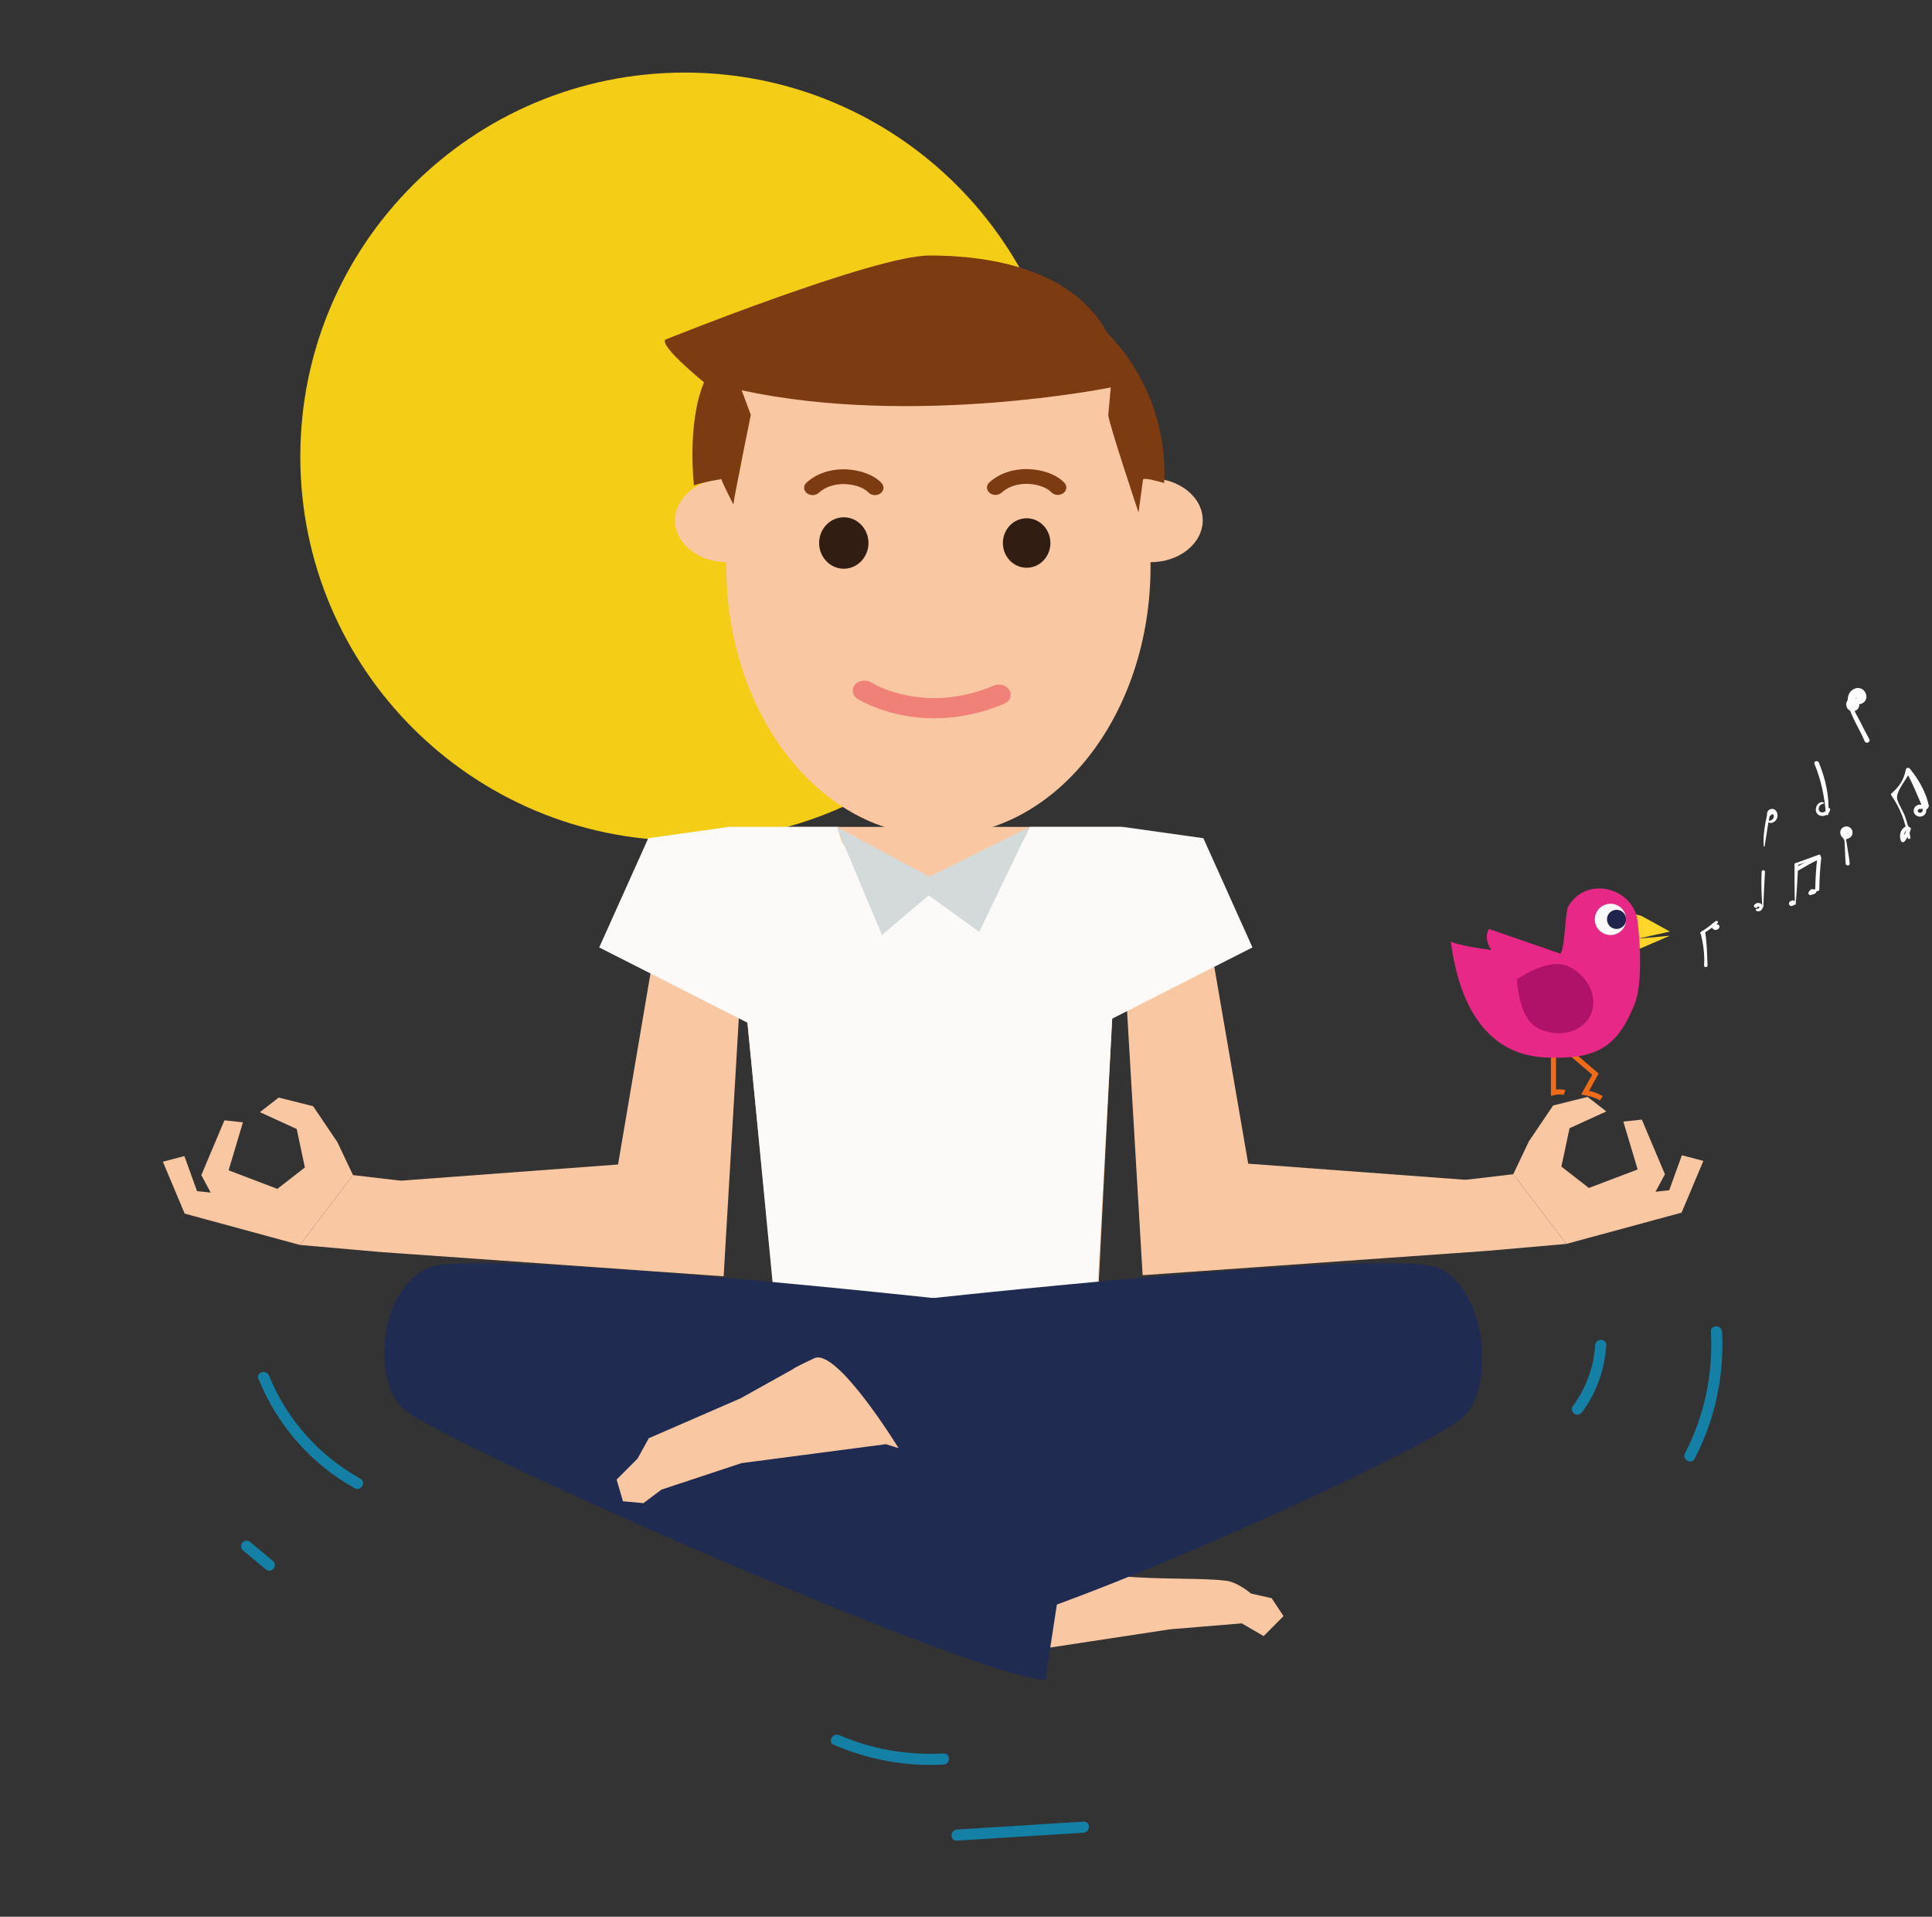 <svg width="246" height="244" viewBox="0 0 246 244" fill="none" xmlns="http://www.w3.org/2000/svg">
<rect x="0" y="0" width="246" height="244" fill="#333333" stroke="none"/>
<g clip-path="url(#clip0_2273_305)">
<path d="M136.14 58.128C136.14 85.129 114.224 107.02 87.188 107.02C60.151 107.02 38.238 85.131 38.238 58.128C38.238 31.125 60.154 9.239 87.188 9.239C114.222 9.239 136.14 31.128 136.14 58.128Z" fill="#F3CD16"/>
<path d="M139.673 167.764L98.922 167.915L92.673 105.265H142.848L139.673 167.764Z" fill="#F9C8A3"/>
<path d="M146.497 60.893C145.998 60.893 145.512 60.94 145.042 61.025C141.405 47.559 153.263 46.418 119.487 46.418C83.338 46.418 97.581 47.547 93.939 61.003C93.505 60.931 93.058 60.893 92.599 60.893C88.928 60.893 85.952 63.284 85.952 66.232C85.952 69.18 88.868 71.517 92.487 71.566C92.485 71.757 92.483 71.946 92.483 72.134C92.483 91.055 104.574 106.394 119.49 106.394C134.405 106.394 146.497 91.055 146.497 72.134C146.497 71.946 146.492 71.757 146.49 71.569H146.497C150.168 71.569 153.144 69.177 153.144 66.23C153.144 63.282 150.168 60.891 146.497 60.891" fill="#F9C8A3"/>
<path d="M141.115 52.812C141.115 53.719 144.966 65.226 144.966 65.226L145.55 60.987C145.901 60.785 148.234 61.492 148.234 61.492C148.819 49.482 140.998 42.417 140.998 42.417C136.446 33.939 125.359 32.524 118.357 32.524C111.354 32.524 84.745 43.223 84.745 43.223C83.81 43.928 89.646 48.672 89.646 48.672C87.429 53.921 88.362 61.793 88.362 61.793C89.412 61.389 91.864 60.984 91.864 60.984C91.864 61.288 93.382 64.215 93.382 64.215C93.382 63.71 95.6 52.81 95.6 52.81L94.434 49.68C116.257 54.424 141.432 49.323 141.432 49.323L141.117 52.81L141.115 52.812Z" fill="#7D3B12"/>
<path d="M127.696 69.124C127.696 70.864 129.05 72.274 130.722 72.274C132.395 72.274 133.748 70.864 133.748 69.124C133.748 67.384 132.392 65.974 130.722 65.974C129.052 65.974 127.696 67.386 127.696 69.124Z" fill="#321D13"/>
<path d="M110.581 69.124C110.581 70.931 109.174 72.398 107.441 72.398C105.707 72.398 104.298 70.931 104.298 69.124C104.298 67.317 105.705 65.851 107.441 65.851C109.176 65.851 110.581 67.317 110.581 69.124Z" fill="#321D13"/>
<path d="M111.408 63.028C111.641 63.028 111.878 62.963 112.078 62.826C112.55 62.507 112.631 61.917 112.262 61.508C111.349 60.502 109.623 59.829 107.759 59.75C105.792 59.672 103.978 60.269 102.688 61.441C102.274 61.816 102.29 62.411 102.724 62.768C103.16 63.127 103.846 63.111 104.257 62.736C105.406 61.697 106.878 61.591 107.654 61.627C109.05 61.683 110.135 62.206 110.551 62.669C110.765 62.904 111.086 63.028 111.408 63.028Z" fill="#7D3B12"/>
<path d="M134.69 62.998C134.926 62.998 135.16 62.933 135.36 62.799C135.832 62.478 135.913 61.887 135.544 61.481C134.629 60.475 132.905 59.801 131.039 59.723C129.07 59.644 127.258 60.241 125.97 61.413C125.556 61.788 125.572 62.383 126.006 62.74C126.442 63.099 127.128 63.084 127.541 62.709C128.688 61.669 130.163 61.564 130.938 61.6C132.334 61.656 133.42 62.179 133.838 62.641C134.051 62.877 134.371 63.001 134.692 63.001" fill="#7D3B12"/>
<path d="M118.959 91.441C113.188 91.441 109.405 89.101 109.178 88.957C108.515 88.537 108.371 87.731 108.859 87.159C109.342 86.587 110.273 86.463 110.934 86.878C111.217 87.053 117.7 90.983 126.548 87.276C127.288 86.966 128.178 87.233 128.535 87.873C128.895 88.513 128.585 89.283 127.845 89.593C124.574 90.962 121.562 91.438 118.957 91.438" fill="#F08178"/>
<path d="M85.747 106.704L78.695 148.24L48.447 150.492V159.383L92.141 162.473L95.504 105.263L85.747 106.704Z" fill="#F9C8A3"/>
<path d="M30.932 142.87L29.107 148.981L35.316 151.343L38.821 148.617L37.778 143.716L33.095 141.577L35.485 139.72L39.868 140.818L42.961 145.398L44.946 149.59L38.133 155.517L27.509 153.09L25.636 149.594L28.577 142.616L30.932 142.87Z" fill="#F9C8A3"/>
<path d="M37.76 152.984L25.09 151.632L23.476 147.167L20.738 147.885L23.515 154.49L38.189 158.48L44.949 149.591L42.636 146.899L37.76 152.984Z" fill="#F9C8A3"/>
<path d="M38.19 158.48L48.447 159.382L51.019 150.301L44.947 149.589L38.19 158.48Z" fill="#F9C8A3"/>
<path d="M151.882 107.185L158.932 148.135L189.18 150.38V159.248L145.489 162.331L142.126 105.263L151.882 107.185Z" fill="#F9C8A3"/>
<path d="M206.697 142.775L208.522 148.871L202.311 151.228L198.809 148.509L199.852 143.619L204.532 141.484L202.145 139.632L197.759 140.727L194.668 145.296L192.681 149.479L199.494 155.391L210.118 152.971L211.993 149.484L209.053 142.524L206.697 142.775Z" fill="#F9C8A3"/>
<path d="M199.87 152.865L212.539 151.518L214.151 147.063L216.889 147.78L214.113 154.369L199.44 158.348L192.681 149.479L194.994 146.794L199.87 152.865Z" fill="#F9C8A3"/>
<path d="M199.439 158.348L189.183 159.248L186.609 150.189L192.681 149.479L199.439 158.348Z" fill="#F9C8A3"/>
<path d="M92.78 105.265L82.545 106.702L76.296 120.608L95.502 130.359L99.92 114.694L92.78 105.265Z" fill="#FBFAF8"/>
<path d="M142.989 105.265L153.224 106.702L159.474 120.608L140.267 130.359L135.85 114.694L142.989 105.265Z" fill="#FBFAF8"/>
<path d="M131.116 105.265C129.639 108.911 126.487 111.818 118.907 111.818C111.327 111.818 106.77 108.884 106.77 105.265H92.781L98.792 167.607L139.544 167.457L142.956 105.265H131.116Z" fill="#FBFAF8"/>
<path d="M106.525 105.265L118.345 111.605L131.114 105.265L124.689 118.633L118.246 113.981L112.298 119.028L106.525 105.265Z" fill="#D4DADA"/>
<path d="M122.474 207.593C122.474 207.593 124.575 204.67 128.368 201.406C129.786 200.184 129.37 198.498 131.944 198.042C132.978 197.861 140.7 200.425 142.953 200.651C147.404 201.1 152.994 200.831 156.135 201.228C157.627 201.417 159.277 202.852 159.277 202.852L161.919 203.451L163.432 205.728L160.898 208.272L158.115 206.651L148.997 207.407L123.748 211.244L122.474 207.593Z" fill="#F9C8A3"/>
<path d="M30.901 197.334C31.861 198.133 32.823 198.932 33.783 199.732C33.931 199.855 34.084 199.941 34.284 199.941C34.457 199.941 34.664 199.862 34.783 199.732C35.024 199.471 35.087 198.986 34.783 198.733C33.823 197.933 32.863 197.134 31.901 196.335C31.755 196.211 31.6 196.126 31.402 196.126C31.229 196.126 31.02 196.205 30.901 196.335C30.66 196.595 30.598 197.082 30.901 197.334Z" fill="#1580A5"/>
<path d="M203.109 171.247C202.933 174.062 201.92 176.759 200.245 179.026C200.018 179.334 200.193 179.814 200.499 179.994C200.859 180.203 201.241 180.048 201.468 179.74C203.289 177.271 204.334 174.302 204.525 171.247C204.581 170.337 203.165 170.342 203.109 171.247Z" fill="#1580A5"/>
<path d="M217.846 169.522C218.148 174.875 217.026 180.22 214.558 184.985C214.139 185.793 215.362 186.507 215.78 185.699C218.359 180.721 219.579 175.121 219.263 169.522C219.211 168.617 217.795 168.61 217.846 169.522Z" fill="#1580A5"/>
<path d="M32.904 175.503C35.262 181.397 39.6 186.37 45.166 189.45C45.964 189.89 46.679 188.671 45.881 188.229C40.657 185.337 36.487 180.674 34.268 175.128C33.935 174.293 32.564 174.656 32.904 175.503Z" fill="#1580A5"/>
<path d="M106.161 222.109C110.569 224.011 115.341 224.893 120.141 224.628C121.047 224.579 121.054 223.165 120.141 223.214C115.604 223.465 111.05 222.689 106.873 220.888C106.046 220.531 105.324 221.75 106.158 222.109" fill="#1580A5"/>
<path d="M121.842 234.312C127.217 233.975 132.594 233.638 137.969 233.304C138.873 233.245 138.88 231.833 137.969 231.889C132.592 232.226 127.217 232.561 121.842 232.897C120.939 232.954 120.932 234.368 121.842 234.312Z" fill="#1580A5"/>
<path d="M121.501 165.526C121.501 165.526 60.682 158.813 54.601 161.37C48.52 163.927 47.282 174.96 51.101 179.116C54.92 183.272 125.428 214.128 133.109 213.809L135.847 195.899L119.9 187.295" fill="#202B51"/>
<path d="M116.164 165.526C116.164 165.526 176.983 158.813 183.064 161.37C189.145 163.927 190.383 176.002 186.564 180.158C182.745 184.314 130.158 207.913 122.477 207.594L107.681 172.21L119.19 175.533" fill="#202B51"/>
<path d="M114.415 184.347C114.415 184.347 106.572 171.551 103.681 172.903C100.79 174.254 100.986 174.277 100.986 174.277L94.314 177.997L82.611 183.085L81.174 185.685L78.513 188.347L79.322 191.111L81.923 191.349L84.227 189.625L94.415 186.253L112.796 183.844L114.415 184.347Z" fill="#F9C8A3"/>
<path d="M197.8 134.479V139.091C197.8 139.091 198.643 138.871 199.207 139.091M199.956 134.008L203.145 136.736L201.833 139.089C201.833 139.089 203.145 139.309 203.896 139.809" stroke="#ED6B19" stroke-width="0.649" stroke-miterlimit="10"/>
<path d="M208.994 116.589L212.624 118.585L208.562 119.492L212.624 119.117L208.708 120.799L208.209 116.385L208.994 116.589Z" fill="#FFD629"/>
<path d="M208.379 116.549C207.239 112.754 201.828 111.708 199.702 115.363C199.189 116.243 199.358 121.627 198.4 121.627C197.611 121.627 196.854 121.618 196.127 121.616C195.968 121.603 200.109 121.85 199.938 121.834L189.595 118.255C189.595 118.255 188.792 119.324 189.894 120.931C185.834 120.428 184.717 119.867 184.717 119.867C185.144 122.296 186.392 134.14 196.775 134.611C203.33 134.91 205.956 133.323 208.172 127.723C209.341 124.771 208.655 117.465 208.381 116.547" fill="#E72887"/>
<path d="M202.487 129.283C201.413 131.454 198.45 132.182 195.871 130.907C193.293 129.631 193.151 124.667 193.151 124.667C193.151 124.667 197.191 121.769 199.767 123.044C202.346 124.319 203.564 127.11 202.487 129.281" fill="#AF1268"/>
<path d="M207.056 117.036C207.056 118.137 206.164 119.028 205.062 119.028C203.961 119.028 203.068 118.137 203.068 117.036C203.068 115.936 203.961 115.045 205.062 115.045C206.164 115.045 207.056 115.939 207.056 117.036Z" fill="#FBFAF8"/>
<path d="M207.057 117.036C207.057 117.709 206.51 118.255 205.836 118.255C205.161 118.255 204.615 117.709 204.615 117.036C204.615 116.362 205.161 115.816 205.836 115.816C206.51 115.816 207.057 116.362 207.057 117.036Z" fill="#20244C"/>
<path d="M230.844 113.805H231.022C231.116 113.805 231.116 113.659 231.022 113.659H230.844C230.75 113.659 230.75 113.805 230.844 113.805Z" fill="white"/>
<path d="M232.808 103.623C232.942 101.364 232.455 99.169 231.596 97.085C231.457 96.742 230.89 96.894 231.034 97.24C231.893 99.299 232.302 101.407 232.502 103.623C232.52 103.816 232.796 103.821 232.808 103.623Z" fill="white"/>
<path d="M223.649 115.952C224.067 116.194 224.602 115.705 224.402 115.265C224.214 114.849 223.609 114.849 223.364 115.204C223.186 115.462 223.625 115.725 223.789 115.451C223.811 115.415 223.84 115.404 223.894 115.406C223.937 115.406 223.987 115.42 224.005 115.451C224.083 115.572 223.885 115.707 223.766 115.673C223.6 115.624 223.499 115.864 223.649 115.952Z" fill="white"/>
<path d="M224.535 115.416C224.568 113.938 224.658 112.461 224.732 110.986C224.746 110.712 224.321 110.714 224.308 110.986C224.233 112.47 224.287 113.934 224.402 115.416C224.409 115.499 224.532 115.503 224.535 115.416Z" fill="white"/>
<path d="M228.639 115.15C228.794 113.471 228.861 111.785 228.962 110.101C228.98 109.805 228.497 109.8 228.497 110.101C228.506 111.783 228.481 113.469 228.544 115.15C228.549 115.211 228.632 115.209 228.639 115.15Z" fill="white"/>
<path d="M228.683 110.196C229.685 109.839 230.688 109.48 231.69 109.121C231.89 109.049 231.805 108.728 231.603 108.799C230.6 109.161 229.6 109.525 228.597 109.888C228.406 109.958 228.487 110.263 228.683 110.194" fill="white"/>
<path d="M231.39 109.217C231.24 110.541 231.154 111.868 231.132 113.202C231.127 113.534 231.647 113.534 231.651 113.202C231.667 111.87 231.748 110.541 231.896 109.217C231.93 108.895 231.426 108.898 231.39 109.217Z" fill="white"/>
<path d="M230.653 113.204C230.579 113.242 230.509 113.294 230.453 113.353C230.424 113.384 230.395 113.42 230.37 113.456C230.361 113.472 230.329 113.53 230.327 113.53C230.134 113.687 230.343 114.019 230.57 113.945C230.75 113.887 230.923 113.804 231.096 113.732C231.244 113.669 231.341 113.53 231.271 113.364C231.206 113.207 231.033 113.162 230.887 113.234C230.718 113.319 230.538 113.395 230.379 113.492C230.5 113.541 230.622 113.591 230.743 113.64C230.741 113.631 230.739 113.624 230.736 113.615V113.739C230.759 113.667 230.804 113.608 230.867 113.568C231.096 113.418 230.896 113.076 230.653 113.202" fill="white"/>
<path d="M224.683 107.726C224.924 106.41 225.067 105.083 225.344 103.774C225.391 103.559 225.061 103.465 225.011 103.682C224.71 105.009 224.483 106.347 224.566 107.71C224.571 107.773 224.67 107.796 224.683 107.726Z" fill="white"/>
<path d="M225.101 104.601C225.315 104.825 225.607 104.796 225.861 104.644C226.158 104.464 226.326 104.152 226.329 103.808C226.329 103.456 226.16 103.088 225.793 102.989C225.4 102.886 225.034 103.175 224.995 103.557C224.966 103.865 225.427 103.966 225.564 103.712C225.6 103.647 225.677 103.633 225.744 103.665C225.865 103.719 225.874 103.914 225.85 104.022C225.78 104.334 225.456 104.516 225.151 104.475C225.083 104.466 225.061 104.558 225.099 104.599" fill="white"/>
<path d="M228.259 115.299C228.315 115.272 228.369 115.245 228.426 115.218C228.372 115.234 228.318 115.247 228.264 115.26C228.27 115.26 228.273 115.26 228.277 115.26C228.527 115.269 228.68 114.978 228.558 114.771C228.5 114.672 228.392 114.609 228.277 114.609C228.219 114.609 228.165 114.625 228.113 114.654C228.066 114.683 228.025 114.722 227.996 114.771C227.994 114.776 227.992 114.778 227.989 114.78C228.028 114.742 228.066 114.704 228.104 114.666C228.05 114.692 227.994 114.719 227.938 114.746C227.87 114.78 227.812 114.865 227.792 114.937C227.771 115.014 227.78 115.115 227.823 115.182C227.868 115.249 227.933 115.31 228.014 115.328C228.102 115.348 228.18 115.335 228.259 115.296" fill="white"/>
<path d="M228.95 110.833C229.837 110.31 230.732 109.798 231.665 109.356C231.946 109.223 231.697 108.779 231.416 108.934C230.512 109.425 229.592 109.895 228.696 110.398C228.41 110.555 228.669 110.997 228.95 110.833Z" fill="white"/>
<path d="M234.654 105.804C234.964 107.111 234.89 108.588 235.002 109.926C235.029 110.256 235.549 110.258 235.519 109.926C235.398 108.548 235.009 107.135 234.969 105.761C234.96 105.532 234.6 105.575 234.654 105.804Z" fill="white"/>
<path d="M234.938 106.863C235.275 106.803 235.63 106.661 235.796 106.34C235.983 105.981 235.866 105.534 235.52 105.319C235.16 105.097 234.63 105.2 234.421 105.584C234.207 105.972 234.337 106.435 234.695 106.684C235.073 106.949 235.551 106.338 235.192 106.04C235.18 106.028 235.14 105.997 235.169 106.028C235.198 106.06 235.169 106.01 235.167 106.022C235.153 106.08 235.162 106.026 235.185 106.006C235.138 106.053 235.147 106.035 235.174 106.035C235.16 106.035 235.279 106.057 235.237 106.035C235.304 106.075 235.322 106.181 235.286 106.253C235.216 106.392 234.953 106.41 234.819 106.432C234.533 106.477 234.652 106.917 234.938 106.868" fill="white"/>
<path d="M217.423 122.897C217.36 121.487 217.344 120.1 217.124 118.703C217.067 118.339 216.474 118.485 216.562 118.858C216.87 120.18 217.088 121.541 216.973 122.897C216.948 123.185 217.436 123.191 217.425 122.897" fill="white"/>
<path d="M216.743 118.925C217.426 118.508 218.076 118.045 218.694 117.54C218.878 117.389 218.613 117.122 218.431 117.277C217.844 117.776 217.224 118.227 216.574 118.64C216.394 118.752 216.558 119.037 216.74 118.925" fill="white"/>
<path d="M217.955 117.715C217.906 117.947 217.998 118.205 218.214 118.322C218.461 118.456 218.769 118.357 218.9 118.108C218.967 117.978 218.942 117.823 218.823 117.731C218.715 117.648 218.538 117.646 218.441 117.754C218.405 117.794 218.468 117.745 218.441 117.76C218.405 117.783 218.49 117.742 218.45 117.756C218.425 117.76 218.434 117.76 218.475 117.754C218.448 117.758 218.419 117.76 218.392 117.765C218.34 117.771 218.405 117.769 218.423 117.765C218.443 117.769 218.445 117.769 218.43 117.765C218.414 117.76 218.414 117.76 218.432 117.765C218.452 117.778 218.475 117.801 218.45 117.769C218.459 117.783 218.47 117.794 218.477 117.807C218.477 117.837 218.479 117.839 218.477 117.821C218.477 117.81 218.477 117.796 218.479 117.785C218.495 117.655 218.367 117.54 218.25 117.524C218.126 117.509 217.985 117.585 217.96 117.715" fill="white"/>
<path d="M218.196 117.995C218.283 117.963 218.373 117.932 218.461 117.901C218.555 117.867 218.63 117.768 218.596 117.665C218.564 117.568 218.461 117.499 218.358 117.53C218.268 117.557 218.18 117.584 218.09 117.613C217.991 117.642 217.917 117.755 217.951 117.858C217.982 117.954 218.09 118.035 218.196 117.997" fill="white"/>
<path d="M232.173 102.129C231.429 101.952 230.939 103.016 231.364 103.562C231.847 104.179 232.966 103.811 233.029 103.047C233.05 102.803 232.676 102.769 232.611 102.991C232.506 103.357 231.984 103.577 231.685 103.283C231.525 103.128 231.548 102.872 231.636 102.686C231.741 102.461 231.935 102.349 232.173 102.309C232.265 102.293 232.258 102.149 232.173 102.129Z" fill="white"/>
<path d="M243.248 106.597C243.102 105.708 242.893 104.85 242.592 104.001C242.329 103.258 241.816 102.533 241.587 101.801C241.27 100.802 242.812 99.203 243.248 98.135C243.062 98.159 242.875 98.182 242.688 98.206C243.547 99.702 244.145 101.267 244.822 102.841C245.017 103.296 245.676 102.955 245.584 102.519C245.224 100.791 244.269 99.199 243.17 97.836C243.032 97.665 242.693 97.753 242.659 97.971C242.457 99.237 241.787 100.196 240.834 101.008C240.778 101.056 240.764 101.161 240.805 101.222C241.949 102.885 242.648 104.637 242.911 106.642C242.942 106.886 243.289 106.844 243.248 106.594" fill="white"/>
<path d="M242.847 105.142C242.022 105.384 241.721 106.345 242.069 107.086C242.139 107.235 242.368 107.252 242.474 107.138C242.897 106.682 243.088 106.186 243.286 105.611C243.414 105.239 242.757 105.099 242.726 105.535C242.692 105.984 242.4 106.446 242.11 106.774C242.245 106.792 242.38 106.81 242.515 106.826C242.267 106.334 242.537 105.737 242.984 105.465C243.155 105.362 243.047 105.081 242.847 105.14" fill="white"/>
<path d="M244.622 102.454C244.21 102.353 243.797 102.623 243.687 103.029C243.579 103.429 243.839 103.804 244.222 103.92C244.581 104.028 244.99 103.889 245.17 103.554C245.359 103.204 245.287 102.717 245.031 102.423C244.799 102.16 244.381 102.578 244.647 102.807C244.79 102.932 244.862 103.069 244.79 103.26C244.736 103.408 244.599 103.487 244.442 103.467C244.316 103.449 244.165 103.361 244.174 103.218C244.186 103.074 244.336 102.939 244.478 102.98C244.815 103.074 244.963 102.54 244.622 102.456" fill="white"/>
<path d="M238.006 94.073C237.577 93.309 237.188 92.53 236.799 91.747C236.478 91.096 235.059 89.061 236.581 88.747C235.999 88.866 236.246 89.8 236.828 89.643C238.503 89.192 237.339 86.843 235.889 87.811C235.178 88.284 235.172 89.243 235.403 89.98C235.875 91.479 236.799 92.876 237.413 94.326C237.595 94.762 238.238 94.486 238.006 94.077" fill="white"/>
<path d="M235.916 90.514C237.002 90.514 237.002 88.83 235.916 88.83C234.83 88.83 234.83 90.514 235.916 90.514Z" fill="white"/>
<path d="M235.916 90.514C237.002 90.514 237.002 88.83 235.916 88.83C234.83 88.83 234.83 90.514 235.916 90.514Z" fill="white"/>
</g>
<defs>
<clipPath id="clip0_2273_305">
<rect width="244.608" height="242.481" fill="white" transform="translate(0.985 0.535)"/>
</clipPath>
</defs>
</svg>
